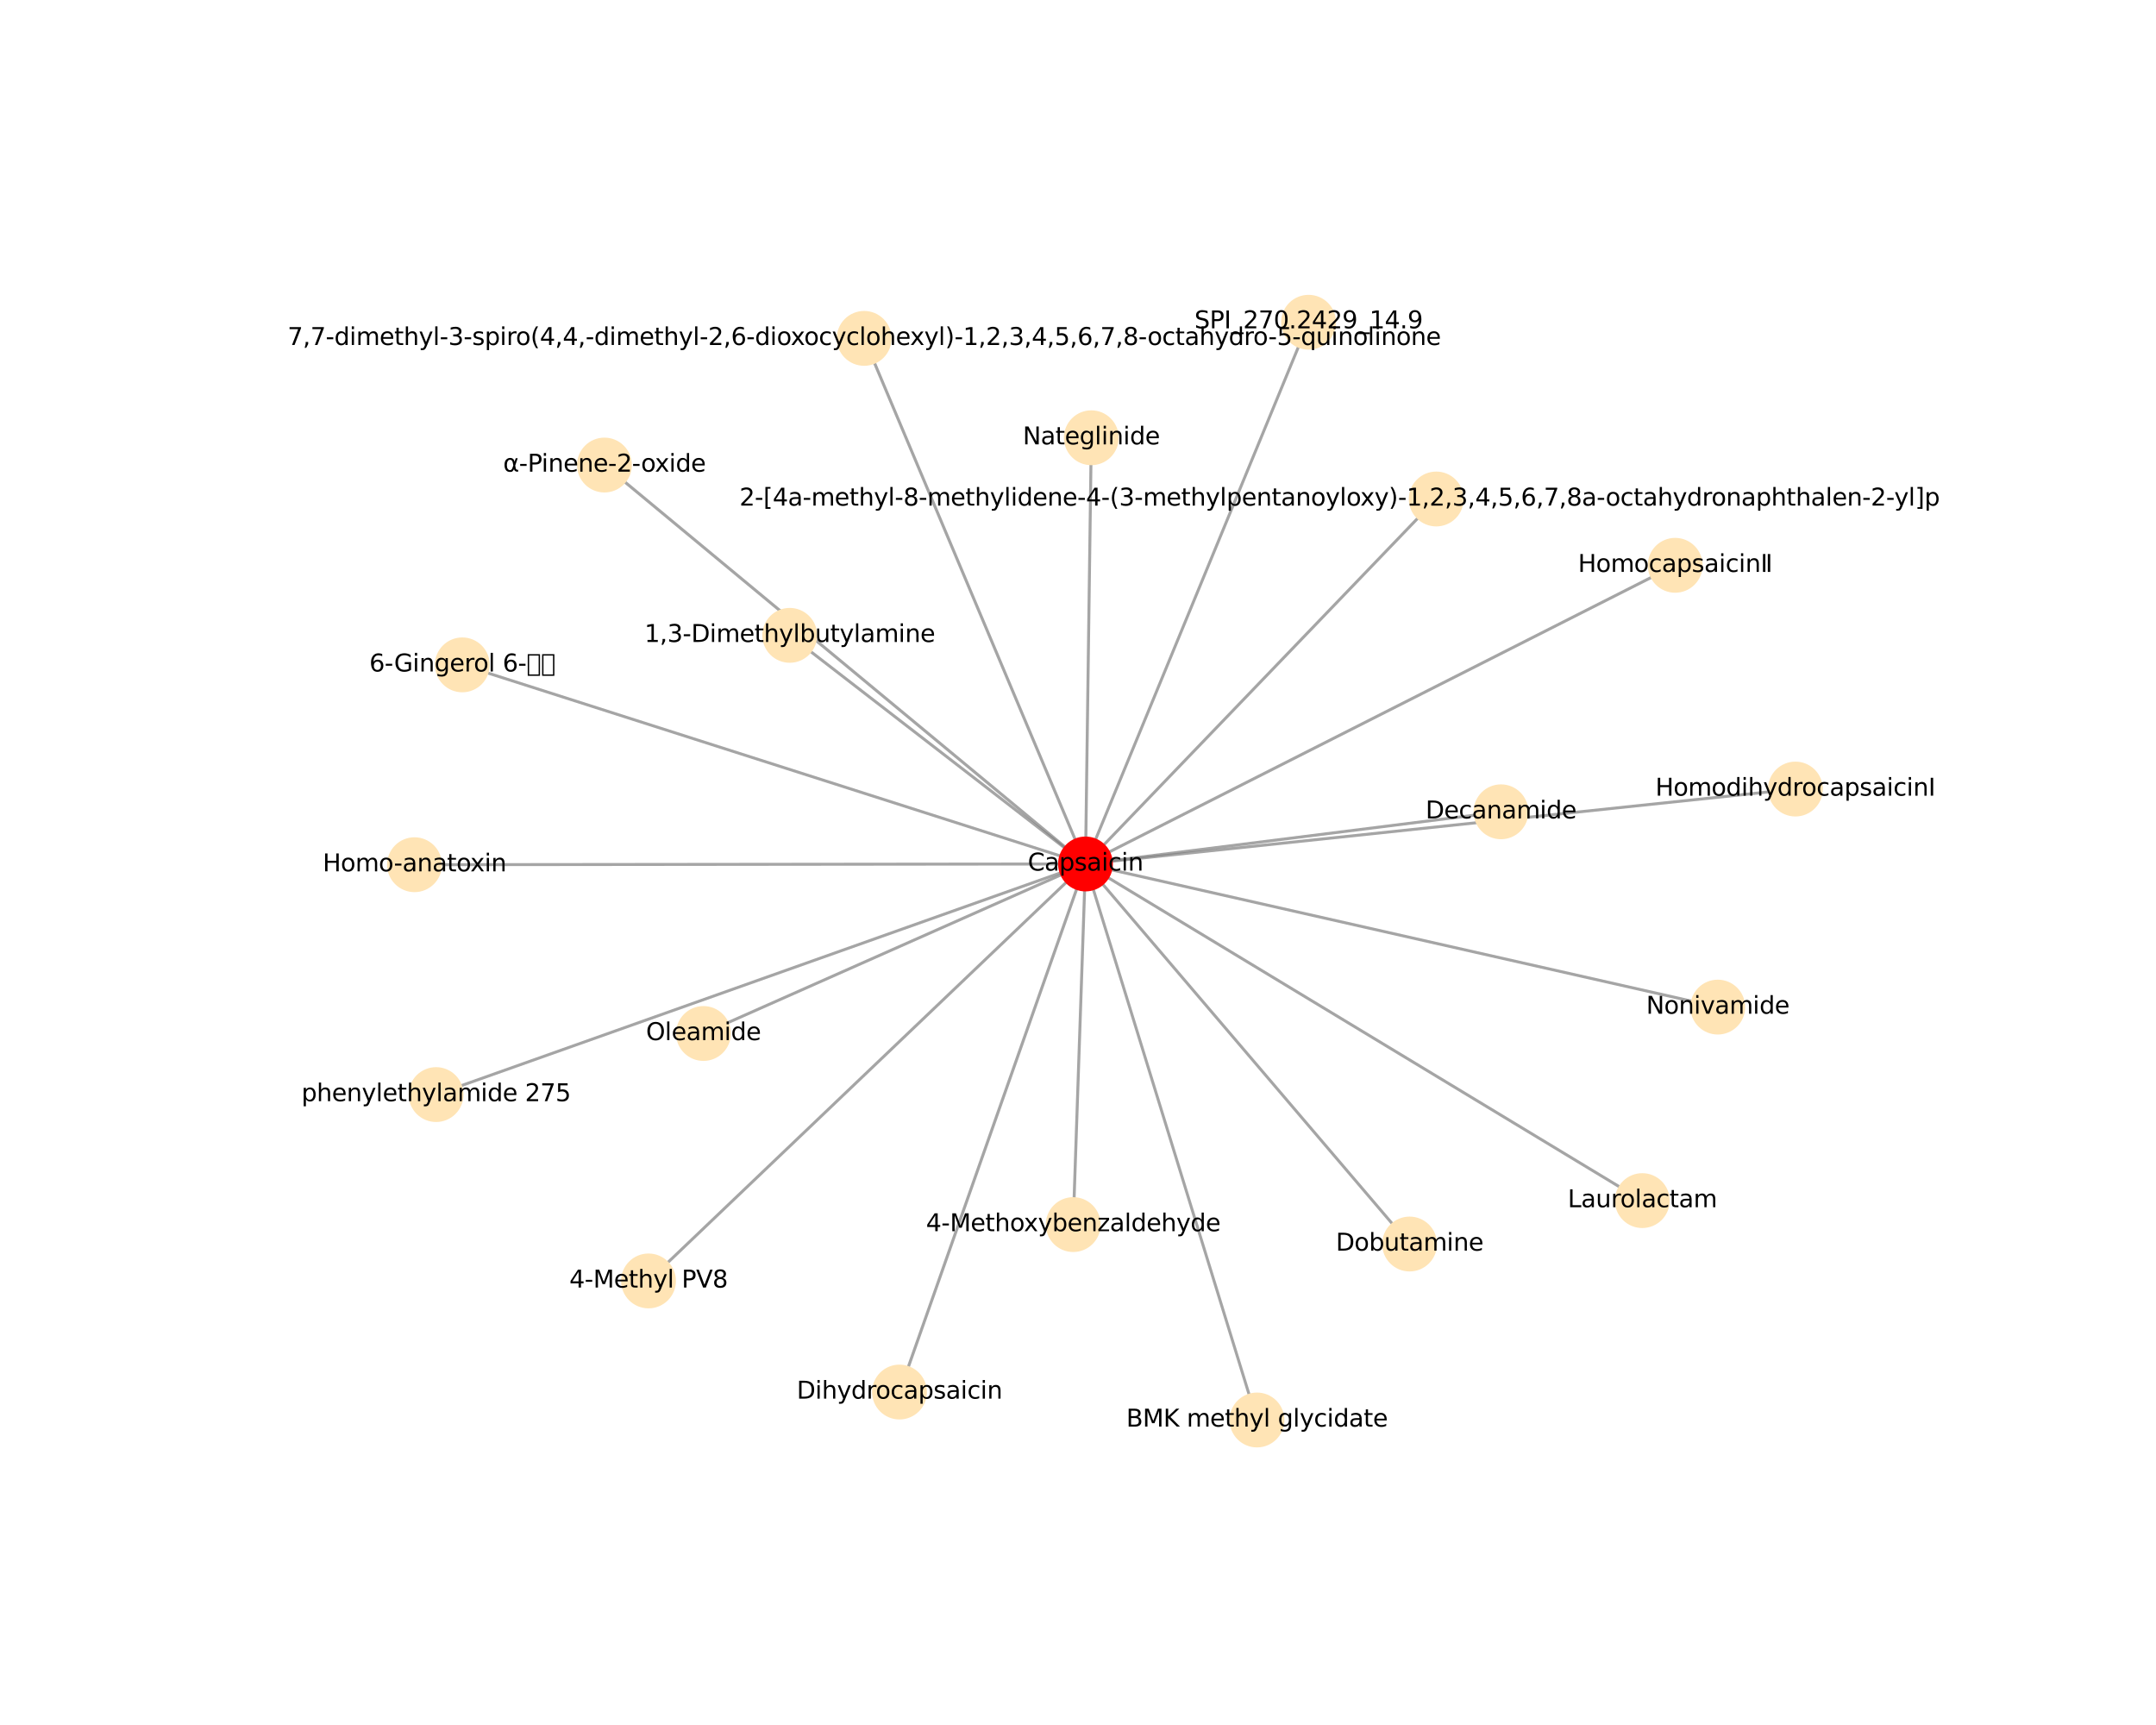 <?xml version="1.0" encoding="utf-8" standalone="no"?>
<!DOCTYPE svg PUBLIC "-//W3C//DTD SVG 1.1//EN"
  "http://www.w3.org/Graphics/SVG/1.1/DTD/svg11.dtd">
<svg xmlns:xlink="http://www.w3.org/1999/xlink" width="720pt" height="576pt" viewBox="0 0 720 576" xmlns="http://www.w3.org/2000/svg" version="1.1">
 <defs>
  <style type="text/css">*{stroke-linejoin: round; stroke-linecap: butt}</style>
 </defs>
 <g id="figure_1">
  <g id="patch_1">
   <path d="M 0 576 
L 720 576 
L 720 0 
L 0 0 
z
" style="fill: #ffffff"/>
  </g>
  <g id="axes_1">
   <g id="LineCollection_1">
    <path d="M 362.5 288.493 
L 201.849 155.285 
" clip-path="url(#pd52f0111bb)" style="fill: none; stroke: #808080; stroke-opacity: 0.7; stroke-width: 0.997"/>
    <path d="M 362.5 288.493 
L 300.387 464.821 
" clip-path="url(#pd52f0111bb)" style="fill: none; stroke: #808080; stroke-opacity: 0.7; stroke-width: 0.996"/>
    <path d="M 362.5 288.493 
L 288.585 112.989 
" clip-path="url(#pd52f0111bb)" style="fill: none; stroke: #808080; stroke-opacity: 0.7; stroke-width: 0.993"/>
    <path d="M 362.5 288.493 
L 559.429 188.762 
" clip-path="url(#pd52f0111bb)" style="fill: none; stroke: #808080; stroke-opacity: 0.7; stroke-width: 0.992"/>
    <path d="M 362.5 288.493 
L 138.421 288.739 
" clip-path="url(#pd52f0111bb)" style="fill: none; stroke: #808080; stroke-opacity: 0.7; stroke-width: 0.989"/>
    <path d="M 362.5 288.493 
L 479.636 166.622 
" clip-path="url(#pd52f0111bb)" style="fill: none; stroke: #808080; stroke-opacity: 0.7; stroke-width: 0.987"/>
    <path d="M 362.5 288.493 
L 263.729 212.152 
" clip-path="url(#pd52f0111bb)" style="fill: none; stroke: #808080; stroke-opacity: 0.7; stroke-width: 0.987"/>
    <path d="M 362.5 288.493 
L 358.403 408.907 
" clip-path="url(#pd52f0111bb)" style="fill: none; stroke: #808080; stroke-opacity: 0.7; stroke-width: 0.987"/>
    <path d="M 362.5 288.493 
L 364.443 146.176 
" clip-path="url(#pd52f0111bb)" style="fill: none; stroke: #808080; stroke-opacity: 0.7; stroke-width: 0.986"/>
    <path d="M 362.5 288.493 
L 548.44 400.899 
" clip-path="url(#pd52f0111bb)" style="fill: none; stroke: #808080; stroke-opacity: 0.7; stroke-width: 0.984"/>
    <path d="M 362.5 288.493 
L 501.256 271.072 
" clip-path="url(#pd52f0111bb)" style="fill: none; stroke: #808080; stroke-opacity: 0.7; stroke-width: 0.983"/>
    <path d="M 362.5 288.493 
L 216.572 427.72 
" clip-path="url(#pd52f0111bb)" style="fill: none; stroke: #808080; stroke-opacity: 0.7; stroke-width: 0.983"/>
    <path d="M 362.5 288.493 
L 437.002 107.607 
" clip-path="url(#pd52f0111bb)" style="fill: none; stroke: #808080; stroke-opacity: 0.7; stroke-width: 0.983"/>
    <path d="M 362.5 288.493 
L 234.916 345.099 
" clip-path="url(#pd52f0111bb)" style="fill: none; stroke: #808080; stroke-opacity: 0.7; stroke-width: 0.982"/>
    <path d="M 362.5 288.493 
L 599.579 263.475 
" clip-path="url(#pd52f0111bb)" style="fill: none; stroke: #808080; stroke-opacity: 0.7; stroke-width: 0.982"/>
    <path d="M 362.5 288.493 
L 470.736 415.396 
" clip-path="url(#pd52f0111bb)" style="fill: none; stroke: #808080; stroke-opacity: 0.7; stroke-width: 0.977"/>
    <path d="M 362.5 288.493 
L 573.655 336.286 
" clip-path="url(#pd52f0111bb)" style="fill: none; stroke: #808080; stroke-opacity: 0.7; stroke-width: 0.976"/>
    <path d="M 362.5 288.493 
L 154.381 222.008 
" clip-path="url(#pd52f0111bb)" style="fill: none; stroke: #808080; stroke-opacity: 0.7; stroke-width: 0.974"/>
    <path d="M 362.5 288.493 
L 419.765 474.153 
" clip-path="url(#pd52f0111bb)" style="fill: none; stroke: #808080; stroke-opacity: 0.7; stroke-width: 0.974"/>
    <path d="M 362.5 288.493 
L 145.631 365.494 
" clip-path="url(#pd52f0111bb)" style="fill: none; stroke: #808080; stroke-opacity: 0.7; stroke-width: 0.973"/>
   </g>
   <g id="PathCollection_1">
    <defs>
     <path id="C0_0_c90628a986" d="M 0 8.66 
C 2.297 8.66 4.5 7.748 6.124 6.124 
C 7.748 4.5 8.66 2.297 8.66 -0 
C 8.66 -2.297 7.748 -4.5 6.124 -6.124 
C 4.5 -7.748 2.297 -8.66 0 -8.66 
C -2.297 -8.66 -4.5 -7.748 -6.124 -6.124 
C -7.748 -4.5 -8.66 -2.297 -8.66 0 
C -8.66 2.297 -7.748 4.5 -6.124 6.124 
C -4.5 7.748 -2.297 8.66 0 8.66 
z
"/>
    </defs>
    <g clip-path="url(#pd52f0111bb)">
     <use xlink:href="#C0_0_c90628a986" x="362.5" y="288.493" style="fill: #ff0000; stroke: #ff0000"/>
    </g>
    <g clip-path="url(#pd52f0111bb)">
     <use xlink:href="#C0_0_c90628a986" x="201.849" y="155.285" style="fill: #ffe4b5; stroke: #ffe4b5"/>
    </g>
    <g clip-path="url(#pd52f0111bb)">
     <use xlink:href="#C0_0_c90628a986" x="300.387" y="464.821" style="fill: #ffe4b5; stroke: #ffe4b5"/>
    </g>
    <g clip-path="url(#pd52f0111bb)">
     <use xlink:href="#C0_0_c90628a986" x="288.585" y="112.989" style="fill: #ffe4b5; stroke: #ffe4b5"/>
    </g>
    <g clip-path="url(#pd52f0111bb)">
     <use xlink:href="#C0_0_c90628a986" x="559.429" y="188.762" style="fill: #ffe4b5; stroke: #ffe4b5"/>
    </g>
    <g clip-path="url(#pd52f0111bb)">
     <use xlink:href="#C0_0_c90628a986" x="138.421" y="288.739" style="fill: #ffe4b5; stroke: #ffe4b5"/>
    </g>
    <g clip-path="url(#pd52f0111bb)">
     <use xlink:href="#C0_0_c90628a986" x="479.636" y="166.622" style="fill: #ffe4b5; stroke: #ffe4b5"/>
    </g>
    <g clip-path="url(#pd52f0111bb)">
     <use xlink:href="#C0_0_c90628a986" x="263.729" y="212.152" style="fill: #ffe4b5; stroke: #ffe4b5"/>
    </g>
    <g clip-path="url(#pd52f0111bb)">
     <use xlink:href="#C0_0_c90628a986" x="358.403" y="408.907" style="fill: #ffe4b5; stroke: #ffe4b5"/>
    </g>
    <g clip-path="url(#pd52f0111bb)">
     <use xlink:href="#C0_0_c90628a986" x="364.443" y="146.176" style="fill: #ffe4b5; stroke: #ffe4b5"/>
    </g>
    <g clip-path="url(#pd52f0111bb)">
     <use xlink:href="#C0_0_c90628a986" x="548.44" y="400.899" style="fill: #ffe4b5; stroke: #ffe4b5"/>
    </g>
    <g clip-path="url(#pd52f0111bb)">
     <use xlink:href="#C0_0_c90628a986" x="501.256" y="271.072" style="fill: #ffe4b5; stroke: #ffe4b5"/>
    </g>
    <g clip-path="url(#pd52f0111bb)">
     <use xlink:href="#C0_0_c90628a986" x="216.572" y="427.72" style="fill: #ffe4b5; stroke: #ffe4b5"/>
    </g>
    <g clip-path="url(#pd52f0111bb)">
     <use xlink:href="#C0_0_c90628a986" x="437.002" y="107.607" style="fill: #ffe4b5; stroke: #ffe4b5"/>
    </g>
    <g clip-path="url(#pd52f0111bb)">
     <use xlink:href="#C0_0_c90628a986" x="234.916" y="345.099" style="fill: #ffe4b5; stroke: #ffe4b5"/>
    </g>
    <g clip-path="url(#pd52f0111bb)">
     <use xlink:href="#C0_0_c90628a986" x="599.579" y="263.475" style="fill: #ffe4b5; stroke: #ffe4b5"/>
    </g>
    <g clip-path="url(#pd52f0111bb)">
     <use xlink:href="#C0_0_c90628a986" x="470.736" y="415.396" style="fill: #ffe4b5; stroke: #ffe4b5"/>
    </g>
    <g clip-path="url(#pd52f0111bb)">
     <use xlink:href="#C0_0_c90628a986" x="573.655" y="336.286" style="fill: #ffe4b5; stroke: #ffe4b5"/>
    </g>
    <g clip-path="url(#pd52f0111bb)">
     <use xlink:href="#C0_0_c90628a986" x="154.381" y="222.008" style="fill: #ffe4b5; stroke: #ffe4b5"/>
    </g>
    <g clip-path="url(#pd52f0111bb)">
     <use xlink:href="#C0_0_c90628a986" x="419.765" y="474.153" style="fill: #ffe4b5; stroke: #ffe4b5"/>
    </g>
    <g clip-path="url(#pd52f0111bb)">
     <use xlink:href="#C0_0_c90628a986" x="145.631" y="365.494" style="fill: #ffe4b5; stroke: #ffe4b5"/>
    </g>
   </g>
   <g id="text_1">
    <g clip-path="url(#pd52f0111bb)">
     <!-- Capsaicin -->
     <g transform="translate(343.224 290.7) scale(0.08 -0.08)">
      <defs>
       <path id="DejaVuSans-43" d="M 4122 4306 
L 4122 3641 
Q 3803 3938 3442 4084 
Q 3081 4231 2675 4231 
Q 1875 4231 1450 3742 
Q 1025 3253 1025 2328 
Q 1025 1406 1450 917 
Q 1875 428 2675 428 
Q 3081 428 3442 575 
Q 3803 722 4122 1019 
L 4122 359 
Q 3791 134 3420 21 
Q 3050 -91 2638 -91 
Q 1578 -91 968 557 
Q 359 1206 359 2328 
Q 359 3453 968 4101 
Q 1578 4750 2638 4750 
Q 3056 4750 3426 4639 
Q 3797 4528 4122 4306 
z
" transform="scale(0.016)"/>
       <path id="DejaVuSans-61" d="M 2194 1759 
Q 1497 1759 1228 1600 
Q 959 1441 959 1056 
Q 959 750 1161 570 
Q 1363 391 1709 391 
Q 2188 391 2477 730 
Q 2766 1069 2766 1631 
L 2766 1759 
L 2194 1759 
z
M 3341 1997 
L 3341 0 
L 2766 0 
L 2766 531 
Q 2569 213 2275 61 
Q 1981 -91 1556 -91 
Q 1019 -91 701 211 
Q 384 513 384 1019 
Q 384 1609 779 1909 
Q 1175 2209 1959 2209 
L 2766 2209 
L 2766 2266 
Q 2766 2663 2505 2880 
Q 2244 3097 1772 3097 
Q 1472 3097 1187 3025 
Q 903 2953 641 2809 
L 641 3341 
Q 956 3463 1253 3523 
Q 1550 3584 1831 3584 
Q 2591 3584 2966 3190 
Q 3341 2797 3341 1997 
z
" transform="scale(0.016)"/>
       <path id="DejaVuSans-70" d="M 1159 525 
L 1159 -1331 
L 581 -1331 
L 581 3500 
L 1159 3500 
L 1159 2969 
Q 1341 3281 1617 3432 
Q 1894 3584 2278 3584 
Q 2916 3584 3314 3078 
Q 3713 2572 3713 1747 
Q 3713 922 3314 415 
Q 2916 -91 2278 -91 
Q 1894 -91 1617 61 
Q 1341 213 1159 525 
z
M 3116 1747 
Q 3116 2381 2855 2742 
Q 2594 3103 2138 3103 
Q 1681 3103 1420 2742 
Q 1159 2381 1159 1747 
Q 1159 1113 1420 752 
Q 1681 391 2138 391 
Q 2594 391 2855 752 
Q 3116 1113 3116 1747 
z
" transform="scale(0.016)"/>
       <path id="DejaVuSans-73" d="M 2834 3397 
L 2834 2853 
Q 2591 2978 2328 3040 
Q 2066 3103 1784 3103 
Q 1356 3103 1142 2972 
Q 928 2841 928 2578 
Q 928 2378 1081 2264 
Q 1234 2150 1697 2047 
L 1894 2003 
Q 2506 1872 2764 1633 
Q 3022 1394 3022 966 
Q 3022 478 2636 193 
Q 2250 -91 1575 -91 
Q 1294 -91 989 -36 
Q 684 19 347 128 
L 347 722 
Q 666 556 975 473 
Q 1284 391 1588 391 
Q 1994 391 2212 530 
Q 2431 669 2431 922 
Q 2431 1156 2273 1281 
Q 2116 1406 1581 1522 
L 1381 1569 
Q 847 1681 609 1914 
Q 372 2147 372 2553 
Q 372 3047 722 3315 
Q 1072 3584 1716 3584 
Q 2034 3584 2315 3537 
Q 2597 3491 2834 3397 
z
" transform="scale(0.016)"/>
       <path id="DejaVuSans-69" d="M 603 3500 
L 1178 3500 
L 1178 0 
L 603 0 
L 603 3500 
z
M 603 4863 
L 1178 4863 
L 1178 4134 
L 603 4134 
L 603 4863 
z
" transform="scale(0.016)"/>
       <path id="DejaVuSans-63" d="M 3122 3366 
L 3122 2828 
Q 2878 2963 2633 3030 
Q 2388 3097 2138 3097 
Q 1578 3097 1268 2742 
Q 959 2388 959 1747 
Q 959 1106 1268 751 
Q 1578 397 2138 397 
Q 2388 397 2633 464 
Q 2878 531 3122 666 
L 3122 134 
Q 2881 22 2623 -34 
Q 2366 -91 2075 -91 
Q 1284 -91 818 406 
Q 353 903 353 1747 
Q 353 2603 823 3093 
Q 1294 3584 2113 3584 
Q 2378 3584 2631 3529 
Q 2884 3475 3122 3366 
z
" transform="scale(0.016)"/>
       <path id="DejaVuSans-6e" d="M 3513 2113 
L 3513 0 
L 2938 0 
L 2938 2094 
Q 2938 2591 2744 2837 
Q 2550 3084 2163 3084 
Q 1697 3084 1428 2787 
Q 1159 2491 1159 1978 
L 1159 0 
L 581 0 
L 581 3500 
L 1159 3500 
L 1159 2956 
Q 1366 3272 1645 3428 
Q 1925 3584 2291 3584 
Q 2894 3584 3203 3211 
Q 3513 2838 3513 2113 
z
" transform="scale(0.016)"/>
      </defs>
      <use xlink:href="#DejaVuSans-43"/>
      <use xlink:href="#DejaVuSans-61" x="69.824"/>
      <use xlink:href="#DejaVuSans-70" x="131.104"/>
      <use xlink:href="#DejaVuSans-73" x="194.58"/>
      <use xlink:href="#DejaVuSans-61" x="246.68"/>
      <use xlink:href="#DejaVuSans-69" x="307.959"/>
      <use xlink:href="#DejaVuSans-63" x="335.742"/>
      <use xlink:href="#DejaVuSans-69" x="390.723"/>
      <use xlink:href="#DejaVuSans-6e" x="418.506"/>
     </g>
    </g>
   </g>
   <g id="text_2">
    <g clip-path="url(#pd52f0111bb)">
     <!-- α-Pinene-2-oxide -->
     <g transform="translate(168.035 157.492) scale(0.08 -0.08)">
      <defs>
       <path id="DejaVuSans-3b1" d="M 2644 1628 
L 2506 2350 
Q 2366 3091 1809 3091 
Q 1391 3091 1200 2747 
Q 959 2316 959 1747 
Q 959 1059 1194 731 
Q 1431 397 1809 397 
Q 2228 397 2453 1063 
L 2644 1628 
z
M 2966 2584 
L 3275 3500 
L 3788 3500 
L 3147 1603 
L 3272 919 
Q 3300 766 3409 638 
Q 3538 488 3638 488 
L 3913 488 
L 3913 0 
L 3569 0 
Q 3275 0 3013 263 
Q 2884 394 2831 669 
Q 2688 322 2394 50 
Q 2256 -78 1809 -78 
Q 1075 -78 719 397 
Q 353 888 353 1747 
Q 353 2666 750 3097 
Q 1191 3578 1809 3578 
Q 2781 3578 2966 2584 
z
" transform="scale(0.016)"/>
       <path id="DejaVuSans-2d" d="M 313 2009 
L 1997 2009 
L 1997 1497 
L 313 1497 
L 313 2009 
z
" transform="scale(0.016)"/>
       <path id="DejaVuSans-50" d="M 1259 4147 
L 1259 2394 
L 2053 2394 
Q 2494 2394 2734 2622 
Q 2975 2850 2975 3272 
Q 2975 3691 2734 3919 
Q 2494 4147 2053 4147 
L 1259 4147 
z
M 628 4666 
L 2053 4666 
Q 2838 4666 3239 4311 
Q 3641 3956 3641 3272 
Q 3641 2581 3239 2228 
Q 2838 1875 2053 1875 
L 1259 1875 
L 1259 0 
L 628 0 
L 628 4666 
z
" transform="scale(0.016)"/>
       <path id="DejaVuSans-65" d="M 3597 1894 
L 3597 1613 
L 953 1613 
Q 991 1019 1311 708 
Q 1631 397 2203 397 
Q 2534 397 2845 478 
Q 3156 559 3463 722 
L 3463 178 
Q 3153 47 2828 -22 
Q 2503 -91 2169 -91 
Q 1331 -91 842 396 
Q 353 884 353 1716 
Q 353 2575 817 3079 
Q 1281 3584 2069 3584 
Q 2775 3584 3186 3129 
Q 3597 2675 3597 1894 
z
M 3022 2063 
Q 3016 2534 2758 2815 
Q 2500 3097 2075 3097 
Q 1594 3097 1305 2825 
Q 1016 2553 972 2059 
L 3022 2063 
z
" transform="scale(0.016)"/>
       <path id="DejaVuSans-32" d="M 1228 531 
L 3431 531 
L 3431 0 
L 469 0 
L 469 531 
Q 828 903 1448 1529 
Q 2069 2156 2228 2338 
Q 2531 2678 2651 2914 
Q 2772 3150 2772 3378 
Q 2772 3750 2511 3984 
Q 2250 4219 1831 4219 
Q 1534 4219 1204 4116 
Q 875 4013 500 3803 
L 500 4441 
Q 881 4594 1212 4672 
Q 1544 4750 1819 4750 
Q 2544 4750 2975 4387 
Q 3406 4025 3406 3419 
Q 3406 3131 3298 2873 
Q 3191 2616 2906 2266 
Q 2828 2175 2409 1742 
Q 1991 1309 1228 531 
z
" transform="scale(0.016)"/>
       <path id="DejaVuSans-6f" d="M 1959 3097 
Q 1497 3097 1228 2736 
Q 959 2375 959 1747 
Q 959 1119 1226 758 
Q 1494 397 1959 397 
Q 2419 397 2687 759 
Q 2956 1122 2956 1747 
Q 2956 2369 2687 2733 
Q 2419 3097 1959 3097 
z
M 1959 3584 
Q 2709 3584 3137 3096 
Q 3566 2609 3566 1747 
Q 3566 888 3137 398 
Q 2709 -91 1959 -91 
Q 1206 -91 779 398 
Q 353 888 353 1747 
Q 353 2609 779 3096 
Q 1206 3584 1959 3584 
z
" transform="scale(0.016)"/>
       <path id="DejaVuSans-78" d="M 3513 3500 
L 2247 1797 
L 3578 0 
L 2900 0 
L 1881 1375 
L 863 0 
L 184 0 
L 1544 1831 
L 300 3500 
L 978 3500 
L 1906 2253 
L 2834 3500 
L 3513 3500 
z
" transform="scale(0.016)"/>
       <path id="DejaVuSans-64" d="M 2906 2969 
L 2906 4863 
L 3481 4863 
L 3481 0 
L 2906 0 
L 2906 525 
Q 2725 213 2448 61 
Q 2172 -91 1784 -91 
Q 1150 -91 751 415 
Q 353 922 353 1747 
Q 353 2572 751 3078 
Q 1150 3584 1784 3584 
Q 2172 3584 2448 3432 
Q 2725 3281 2906 2969 
z
M 947 1747 
Q 947 1113 1208 752 
Q 1469 391 1925 391 
Q 2381 391 2643 752 
Q 2906 1113 2906 1747 
Q 2906 2381 2643 2742 
Q 2381 3103 1925 3103 
Q 1469 3103 1208 2742 
Q 947 2381 947 1747 
z
" transform="scale(0.016)"/>
      </defs>
      <use xlink:href="#DejaVuSans-3b1"/>
      <use xlink:href="#DejaVuSans-2d" x="65.918"/>
      <use xlink:href="#DejaVuSans-50" x="102.002"/>
      <use xlink:href="#DejaVuSans-69" x="160.055"/>
      <use xlink:href="#DejaVuSans-6e" x="187.838"/>
      <use xlink:href="#DejaVuSans-65" x="251.217"/>
      <use xlink:href="#DejaVuSans-6e" x="312.74"/>
      <use xlink:href="#DejaVuSans-65" x="376.119"/>
      <use xlink:href="#DejaVuSans-2d" x="437.643"/>
      <use xlink:href="#DejaVuSans-32" x="473.727"/>
      <use xlink:href="#DejaVuSans-2d" x="537.35"/>
      <use xlink:href="#DejaVuSans-6f" x="575.309"/>
      <use xlink:href="#DejaVuSans-78" x="633.365"/>
      <use xlink:href="#DejaVuSans-69" x="692.545"/>
      <use xlink:href="#DejaVuSans-64" x="720.328"/>
      <use xlink:href="#DejaVuSans-65" x="783.805"/>
     </g>
    </g>
   </g>
   <g id="text_3">
    <g clip-path="url(#pd52f0111bb)">
     <!-- Dihydrocapsaicin -->
     <g transform="translate(266.071 467.028) scale(0.08 -0.08)">
      <defs>
       <path id="DejaVuSans-44" d="M 1259 4147 
L 1259 519 
L 2022 519 
Q 2988 519 3436 956 
Q 3884 1394 3884 2338 
Q 3884 3275 3436 3711 
Q 2988 4147 2022 4147 
L 1259 4147 
z
M 628 4666 
L 1925 4666 
Q 3281 4666 3915 4102 
Q 4550 3538 4550 2338 
Q 4550 1131 3912 565 
Q 3275 0 1925 0 
L 628 0 
L 628 4666 
z
" transform="scale(0.016)"/>
       <path id="DejaVuSans-68" d="M 3513 2113 
L 3513 0 
L 2938 0 
L 2938 2094 
Q 2938 2591 2744 2837 
Q 2550 3084 2163 3084 
Q 1697 3084 1428 2787 
Q 1159 2491 1159 1978 
L 1159 0 
L 581 0 
L 581 4863 
L 1159 4863 
L 1159 2956 
Q 1366 3272 1645 3428 
Q 1925 3584 2291 3584 
Q 2894 3584 3203 3211 
Q 3513 2838 3513 2113 
z
" transform="scale(0.016)"/>
       <path id="DejaVuSans-79" d="M 2059 -325 
Q 1816 -950 1584 -1140 
Q 1353 -1331 966 -1331 
L 506 -1331 
L 506 -850 
L 844 -850 
Q 1081 -850 1212 -737 
Q 1344 -625 1503 -206 
L 1606 56 
L 191 3500 
L 800 3500 
L 1894 763 
L 2988 3500 
L 3597 3500 
L 2059 -325 
z
" transform="scale(0.016)"/>
       <path id="DejaVuSans-72" d="M 2631 2963 
Q 2534 3019 2420 3045 
Q 2306 3072 2169 3072 
Q 1681 3072 1420 2755 
Q 1159 2438 1159 1844 
L 1159 0 
L 581 0 
L 581 3500 
L 1159 3500 
L 1159 2956 
Q 1341 3275 1631 3429 
Q 1922 3584 2338 3584 
Q 2397 3584 2469 3576 
Q 2541 3569 2628 3553 
L 2631 2963 
z
" transform="scale(0.016)"/>
      </defs>
      <use xlink:href="#DejaVuSans-44"/>
      <use xlink:href="#DejaVuSans-69" x="77.002"/>
      <use xlink:href="#DejaVuSans-68" x="104.785"/>
      <use xlink:href="#DejaVuSans-79" x="168.164"/>
      <use xlink:href="#DejaVuSans-64" x="227.344"/>
      <use xlink:href="#DejaVuSans-72" x="290.82"/>
      <use xlink:href="#DejaVuSans-6f" x="329.684"/>
      <use xlink:href="#DejaVuSans-63" x="390.865"/>
      <use xlink:href="#DejaVuSans-61" x="445.846"/>
      <use xlink:href="#DejaVuSans-70" x="507.125"/>
      <use xlink:href="#DejaVuSans-73" x="570.602"/>
      <use xlink:href="#DejaVuSans-61" x="622.701"/>
      <use xlink:href="#DejaVuSans-69" x="683.98"/>
      <use xlink:href="#DejaVuSans-63" x="711.764"/>
      <use xlink:href="#DejaVuSans-69" x="766.744"/>
      <use xlink:href="#DejaVuSans-6e" x="794.527"/>
     </g>
    </g>
   </g>
   <g id="text_4">
    <g clip-path="url(#pd52f0111bb)">
     <!-- 7,7-dimethyl-3-spiro(4,4,-dimethyl-2,6-dioxocyclohexyl)-1,2,3,4,5,6,7,8-octahydro-5-quinolinone -->
     <g transform="translate(96.022 115.196) scale(0.08 -0.08)">
      <defs>
       <path id="DejaVuSans-37" d="M 525 4666 
L 3525 4666 
L 3525 4397 
L 1831 0 
L 1172 0 
L 2766 4134 
L 525 4134 
L 525 4666 
z
" transform="scale(0.016)"/>
       <path id="DejaVuSans-2c" d="M 750 794 
L 1409 794 
L 1409 256 
L 897 -744 
L 494 -744 
L 750 256 
L 750 794 
z
" transform="scale(0.016)"/>
       <path id="DejaVuSans-6d" d="M 3328 2828 
Q 3544 3216 3844 3400 
Q 4144 3584 4550 3584 
Q 5097 3584 5394 3201 
Q 5691 2819 5691 2113 
L 5691 0 
L 5113 0 
L 5113 2094 
Q 5113 2597 4934 2840 
Q 4756 3084 4391 3084 
Q 3944 3084 3684 2787 
Q 3425 2491 3425 1978 
L 3425 0 
L 2847 0 
L 2847 2094 
Q 2847 2600 2669 2842 
Q 2491 3084 2119 3084 
Q 1678 3084 1418 2786 
Q 1159 2488 1159 1978 
L 1159 0 
L 581 0 
L 581 3500 
L 1159 3500 
L 1159 2956 
Q 1356 3278 1631 3431 
Q 1906 3584 2284 3584 
Q 2666 3584 2933 3390 
Q 3200 3197 3328 2828 
z
" transform="scale(0.016)"/>
       <path id="DejaVuSans-74" d="M 1172 4494 
L 1172 3500 
L 2356 3500 
L 2356 3053 
L 1172 3053 
L 1172 1153 
Q 1172 725 1289 603 
Q 1406 481 1766 481 
L 2356 481 
L 2356 0 
L 1766 0 
Q 1100 0 847 248 
Q 594 497 594 1153 
L 594 3053 
L 172 3053 
L 172 3500 
L 594 3500 
L 594 4494 
L 1172 4494 
z
" transform="scale(0.016)"/>
       <path id="DejaVuSans-6c" d="M 603 4863 
L 1178 4863 
L 1178 0 
L 603 0 
L 603 4863 
z
" transform="scale(0.016)"/>
       <path id="DejaVuSans-33" d="M 2597 2516 
Q 3050 2419 3304 2112 
Q 3559 1806 3559 1356 
Q 3559 666 3084 287 
Q 2609 -91 1734 -91 
Q 1441 -91 1130 -33 
Q 819 25 488 141 
L 488 750 
Q 750 597 1062 519 
Q 1375 441 1716 441 
Q 2309 441 2620 675 
Q 2931 909 2931 1356 
Q 2931 1769 2642 2001 
Q 2353 2234 1838 2234 
L 1294 2234 
L 1294 2753 
L 1863 2753 
Q 2328 2753 2575 2939 
Q 2822 3125 2822 3475 
Q 2822 3834 2567 4026 
Q 2313 4219 1838 4219 
Q 1578 4219 1281 4162 
Q 984 4106 628 3988 
L 628 4550 
Q 988 4650 1302 4700 
Q 1616 4750 1894 4750 
Q 2613 4750 3031 4423 
Q 3450 4097 3450 3541 
Q 3450 3153 3228 2886 
Q 3006 2619 2597 2516 
z
" transform="scale(0.016)"/>
       <path id="DejaVuSans-28" d="M 1984 4856 
Q 1566 4138 1362 3434 
Q 1159 2731 1159 2009 
Q 1159 1288 1364 580 
Q 1569 -128 1984 -844 
L 1484 -844 
Q 1016 -109 783 600 
Q 550 1309 550 2009 
Q 550 2706 781 3412 
Q 1013 4119 1484 4856 
L 1984 4856 
z
" transform="scale(0.016)"/>
       <path id="DejaVuSans-34" d="M 2419 4116 
L 825 1625 
L 2419 1625 
L 2419 4116 
z
M 2253 4666 
L 3047 4666 
L 3047 1625 
L 3713 1625 
L 3713 1100 
L 3047 1100 
L 3047 0 
L 2419 0 
L 2419 1100 
L 313 1100 
L 313 1709 
L 2253 4666 
z
" transform="scale(0.016)"/>
       <path id="DejaVuSans-36" d="M 2113 2584 
Q 1688 2584 1439 2293 
Q 1191 2003 1191 1497 
Q 1191 994 1439 701 
Q 1688 409 2113 409 
Q 2538 409 2786 701 
Q 3034 994 3034 1497 
Q 3034 2003 2786 2293 
Q 2538 2584 2113 2584 
z
M 3366 4563 
L 3366 3988 
Q 3128 4100 2886 4159 
Q 2644 4219 2406 4219 
Q 1781 4219 1451 3797 
Q 1122 3375 1075 2522 
Q 1259 2794 1537 2939 
Q 1816 3084 2150 3084 
Q 2853 3084 3261 2657 
Q 3669 2231 3669 1497 
Q 3669 778 3244 343 
Q 2819 -91 2113 -91 
Q 1303 -91 875 529 
Q 447 1150 447 2328 
Q 447 3434 972 4092 
Q 1497 4750 2381 4750 
Q 2619 4750 2861 4703 
Q 3103 4656 3366 4563 
z
" transform="scale(0.016)"/>
       <path id="DejaVuSans-29" d="M 513 4856 
L 1013 4856 
Q 1481 4119 1714 3412 
Q 1947 2706 1947 2009 
Q 1947 1309 1714 600 
Q 1481 -109 1013 -844 
L 513 -844 
Q 928 -128 1133 580 
Q 1338 1288 1338 2009 
Q 1338 2731 1133 3434 
Q 928 4138 513 4856 
z
" transform="scale(0.016)"/>
       <path id="DejaVuSans-31" d="M 794 531 
L 1825 531 
L 1825 4091 
L 703 3866 
L 703 4441 
L 1819 4666 
L 2450 4666 
L 2450 531 
L 3481 531 
L 3481 0 
L 794 0 
L 794 531 
z
" transform="scale(0.016)"/>
       <path id="DejaVuSans-35" d="M 691 4666 
L 3169 4666 
L 3169 4134 
L 1269 4134 
L 1269 2991 
Q 1406 3038 1543 3061 
Q 1681 3084 1819 3084 
Q 2600 3084 3056 2656 
Q 3513 2228 3513 1497 
Q 3513 744 3044 326 
Q 2575 -91 1722 -91 
Q 1428 -91 1123 -41 
Q 819 9 494 109 
L 494 744 
Q 775 591 1075 516 
Q 1375 441 1709 441 
Q 2250 441 2565 725 
Q 2881 1009 2881 1497 
Q 2881 1984 2565 2268 
Q 2250 2553 1709 2553 
Q 1456 2553 1204 2497 
Q 953 2441 691 2322 
L 691 4666 
z
" transform="scale(0.016)"/>
       <path id="DejaVuSans-38" d="M 2034 2216 
Q 1584 2216 1326 1975 
Q 1069 1734 1069 1313 
Q 1069 891 1326 650 
Q 1584 409 2034 409 
Q 2484 409 2743 651 
Q 3003 894 3003 1313 
Q 3003 1734 2745 1975 
Q 2488 2216 2034 2216 
z
M 1403 2484 
Q 997 2584 770 2862 
Q 544 3141 544 3541 
Q 544 4100 942 4425 
Q 1341 4750 2034 4750 
Q 2731 4750 3128 4425 
Q 3525 4100 3525 3541 
Q 3525 3141 3298 2862 
Q 3072 2584 2669 2484 
Q 3125 2378 3379 2068 
Q 3634 1759 3634 1313 
Q 3634 634 3220 271 
Q 2806 -91 2034 -91 
Q 1263 -91 848 271 
Q 434 634 434 1313 
Q 434 1759 690 2068 
Q 947 2378 1403 2484 
z
M 1172 3481 
Q 1172 3119 1398 2916 
Q 1625 2713 2034 2713 
Q 2441 2713 2670 2916 
Q 2900 3119 2900 3481 
Q 2900 3844 2670 4047 
Q 2441 4250 2034 4250 
Q 1625 4250 1398 4047 
Q 1172 3844 1172 3481 
z
" transform="scale(0.016)"/>
       <path id="DejaVuSans-71" d="M 947 1747 
Q 947 1113 1208 752 
Q 1469 391 1925 391 
Q 2381 391 2643 752 
Q 2906 1113 2906 1747 
Q 2906 2381 2643 2742 
Q 2381 3103 1925 3103 
Q 1469 3103 1208 2742 
Q 947 2381 947 1747 
z
M 2906 525 
Q 2725 213 2448 61 
Q 2172 -91 1784 -91 
Q 1150 -91 751 415 
Q 353 922 353 1747 
Q 353 2572 751 3078 
Q 1150 3584 1784 3584 
Q 2172 3584 2448 3432 
Q 2725 3281 2906 2969 
L 2906 3500 
L 3481 3500 
L 3481 -1331 
L 2906 -1331 
L 2906 525 
z
" transform="scale(0.016)"/>
       <path id="DejaVuSans-75" d="M 544 1381 
L 544 3500 
L 1119 3500 
L 1119 1403 
Q 1119 906 1312 657 
Q 1506 409 1894 409 
Q 2359 409 2629 706 
Q 2900 1003 2900 1516 
L 2900 3500 
L 3475 3500 
L 3475 0 
L 2900 0 
L 2900 538 
Q 2691 219 2414 64 
Q 2138 -91 1772 -91 
Q 1169 -91 856 284 
Q 544 659 544 1381 
z
M 1991 3584 
L 1991 3584 
z
" transform="scale(0.016)"/>
      </defs>
      <use xlink:href="#DejaVuSans-37"/>
      <use xlink:href="#DejaVuSans-2c" x="63.623"/>
      <use xlink:href="#DejaVuSans-37" x="95.41"/>
      <use xlink:href="#DejaVuSans-2d" x="159.033"/>
      <use xlink:href="#DejaVuSans-64" x="195.117"/>
      <use xlink:href="#DejaVuSans-69" x="258.594"/>
      <use xlink:href="#DejaVuSans-6d" x="286.377"/>
      <use xlink:href="#DejaVuSans-65" x="383.789"/>
      <use xlink:href="#DejaVuSans-74" x="445.312"/>
      <use xlink:href="#DejaVuSans-68" x="484.521"/>
      <use xlink:href="#DejaVuSans-79" x="547.9"/>
      <use xlink:href="#DejaVuSans-6c" x="607.08"/>
      <use xlink:href="#DejaVuSans-2d" x="634.863"/>
      <use xlink:href="#DejaVuSans-33" x="670.947"/>
      <use xlink:href="#DejaVuSans-2d" x="734.57"/>
      <use xlink:href="#DejaVuSans-73" x="770.654"/>
      <use xlink:href="#DejaVuSans-70" x="822.754"/>
      <use xlink:href="#DejaVuSans-69" x="886.23"/>
      <use xlink:href="#DejaVuSans-72" x="914.014"/>
      <use xlink:href="#DejaVuSans-6f" x="952.877"/>
      <use xlink:href="#DejaVuSans-28" x="1014.059"/>
      <use xlink:href="#DejaVuSans-34" x="1053.072"/>
      <use xlink:href="#DejaVuSans-2c" x="1116.695"/>
      <use xlink:href="#DejaVuSans-34" x="1148.482"/>
      <use xlink:href="#DejaVuSans-2c" x="1212.105"/>
      <use xlink:href="#DejaVuSans-2d" x="1243.893"/>
      <use xlink:href="#DejaVuSans-64" x="1279.977"/>
      <use xlink:href="#DejaVuSans-69" x="1343.453"/>
      <use xlink:href="#DejaVuSans-6d" x="1371.236"/>
      <use xlink:href="#DejaVuSans-65" x="1468.648"/>
      <use xlink:href="#DejaVuSans-74" x="1530.172"/>
      <use xlink:href="#DejaVuSans-68" x="1569.381"/>
      <use xlink:href="#DejaVuSans-79" x="1632.76"/>
      <use xlink:href="#DejaVuSans-6c" x="1691.939"/>
      <use xlink:href="#DejaVuSans-2d" x="1719.723"/>
      <use xlink:href="#DejaVuSans-32" x="1755.807"/>
      <use xlink:href="#DejaVuSans-2c" x="1819.43"/>
      <use xlink:href="#DejaVuSans-36" x="1851.217"/>
      <use xlink:href="#DejaVuSans-2d" x="1914.84"/>
      <use xlink:href="#DejaVuSans-64" x="1950.924"/>
      <use xlink:href="#DejaVuSans-69" x="2014.4"/>
      <use xlink:href="#DejaVuSans-6f" x="2042.184"/>
      <use xlink:href="#DejaVuSans-78" x="2100.24"/>
      <use xlink:href="#DejaVuSans-6f" x="2156.295"/>
      <use xlink:href="#DejaVuSans-63" x="2217.477"/>
      <use xlink:href="#DejaVuSans-79" x="2272.457"/>
      <use xlink:href="#DejaVuSans-63" x="2331.637"/>
      <use xlink:href="#DejaVuSans-6c" x="2386.617"/>
      <use xlink:href="#DejaVuSans-6f" x="2414.4"/>
      <use xlink:href="#DejaVuSans-68" x="2475.582"/>
      <use xlink:href="#DejaVuSans-65" x="2538.961"/>
      <use xlink:href="#DejaVuSans-78" x="2598.734"/>
      <use xlink:href="#DejaVuSans-79" x="2657.914"/>
      <use xlink:href="#DejaVuSans-6c" x="2717.094"/>
      <use xlink:href="#DejaVuSans-29" x="2744.877"/>
      <use xlink:href="#DejaVuSans-2d" x="2783.891"/>
      <use xlink:href="#DejaVuSans-31" x="2819.975"/>
      <use xlink:href="#DejaVuSans-2c" x="2883.598"/>
      <use xlink:href="#DejaVuSans-32" x="2915.385"/>
      <use xlink:href="#DejaVuSans-2c" x="2979.008"/>
      <use xlink:href="#DejaVuSans-33" x="3010.795"/>
      <use xlink:href="#DejaVuSans-2c" x="3074.418"/>
      <use xlink:href="#DejaVuSans-34" x="3106.205"/>
      <use xlink:href="#DejaVuSans-2c" x="3169.828"/>
      <use xlink:href="#DejaVuSans-35" x="3201.615"/>
      <use xlink:href="#DejaVuSans-2c" x="3265.238"/>
      <use xlink:href="#DejaVuSans-36" x="3297.025"/>
      <use xlink:href="#DejaVuSans-2c" x="3360.648"/>
      <use xlink:href="#DejaVuSans-37" x="3392.436"/>
      <use xlink:href="#DejaVuSans-2c" x="3456.059"/>
      <use xlink:href="#DejaVuSans-38" x="3487.846"/>
      <use xlink:href="#DejaVuSans-2d" x="3551.469"/>
      <use xlink:href="#DejaVuSans-6f" x="3589.428"/>
      <use xlink:href="#DejaVuSans-63" x="3650.609"/>
      <use xlink:href="#DejaVuSans-74" x="3705.59"/>
      <use xlink:href="#DejaVuSans-61" x="3744.799"/>
      <use xlink:href="#DejaVuSans-68" x="3806.078"/>
      <use xlink:href="#DejaVuSans-79" x="3869.457"/>
      <use xlink:href="#DejaVuSans-64" x="3928.637"/>
      <use xlink:href="#DejaVuSans-72" x="3992.113"/>
      <use xlink:href="#DejaVuSans-6f" x="4030.977"/>
      <use xlink:href="#DejaVuSans-2d" x="4094.033"/>
      <use xlink:href="#DejaVuSans-35" x="4130.117"/>
      <use xlink:href="#DejaVuSans-2d" x="4193.74"/>
      <use xlink:href="#DejaVuSans-71" x="4229.824"/>
      <use xlink:href="#DejaVuSans-75" x="4293.301"/>
      <use xlink:href="#DejaVuSans-69" x="4356.68"/>
      <use xlink:href="#DejaVuSans-6e" x="4384.463"/>
      <use xlink:href="#DejaVuSans-6f" x="4447.842"/>
      <use xlink:href="#DejaVuSans-6c" x="4509.023"/>
      <use xlink:href="#DejaVuSans-69" x="4536.807"/>
      <use xlink:href="#DejaVuSans-6e" x="4564.59"/>
      <use xlink:href="#DejaVuSans-6f" x="4627.969"/>
      <use xlink:href="#DejaVuSans-6e" x="4689.15"/>
      <use xlink:href="#DejaVuSans-65" x="4752.529"/>
     </g>
    </g>
   </g>
   <g id="text_5">
    <g clip-path="url(#pd52f0111bb)">
     <!-- HomocapsaicinⅡ -->
     <g transform="translate(526.979 190.97) scale(0.08 -0.08)">
      <defs>
       <path id="DejaVuSans-48" d="M 628 4666 
L 1259 4666 
L 1259 2753 
L 3553 2753 
L 3553 4666 
L 4184 4666 
L 4184 0 
L 3553 0 
L 3553 2222 
L 1259 2222 
L 1259 0 
L 628 0 
L 628 4666 
z
" transform="scale(0.016)"/>
       <path id="DejaVuSans-2161" d="M 628 4666 
L 1259 4666 
L 1259 0 
L 628 0 
L 628 4666 
z
M 1892 4666 
L 2523 4666 
L 2523 0 
L 1892 0 
L 1892 4666 
z
" transform="scale(0.016)"/>
      </defs>
      <use xlink:href="#DejaVuSans-48"/>
      <use xlink:href="#DejaVuSans-6f" x="75.195"/>
      <use xlink:href="#DejaVuSans-6d" x="136.377"/>
      <use xlink:href="#DejaVuSans-6f" x="233.789"/>
      <use xlink:href="#DejaVuSans-63" x="294.971"/>
      <use xlink:href="#DejaVuSans-61" x="349.951"/>
      <use xlink:href="#DejaVuSans-70" x="411.23"/>
      <use xlink:href="#DejaVuSans-73" x="474.707"/>
      <use xlink:href="#DejaVuSans-61" x="526.807"/>
      <use xlink:href="#DejaVuSans-69" x="588.086"/>
      <use xlink:href="#DejaVuSans-63" x="615.869"/>
      <use xlink:href="#DejaVuSans-69" x="670.85"/>
      <use xlink:href="#DejaVuSans-6e" x="698.633"/>
      <use xlink:href="#DejaVuSans-2161" x="762.012"/>
     </g>
    </g>
   </g>
   <g id="text_6">
    <g clip-path="url(#pd52f0111bb)">
     <!-- Homo-anatoxin -->
     <g transform="translate(107.762 290.947) scale(0.08 -0.08)">
      <use xlink:href="#DejaVuSans-48"/>
      <use xlink:href="#DejaVuSans-6f" x="75.195"/>
      <use xlink:href="#DejaVuSans-6d" x="136.377"/>
      <use xlink:href="#DejaVuSans-6f" x="233.789"/>
      <use xlink:href="#DejaVuSans-2d" x="296.846"/>
      <use xlink:href="#DejaVuSans-61" x="332.93"/>
      <use xlink:href="#DejaVuSans-6e" x="394.209"/>
      <use xlink:href="#DejaVuSans-61" x="457.588"/>
      <use xlink:href="#DejaVuSans-74" x="518.867"/>
      <use xlink:href="#DejaVuSans-6f" x="558.076"/>
      <use xlink:href="#DejaVuSans-78" x="616.133"/>
      <use xlink:href="#DejaVuSans-69" x="675.312"/>
      <use xlink:href="#DejaVuSans-6e" x="703.096"/>
     </g>
    </g>
   </g>
   <g id="text_7">
    <g clip-path="url(#pd52f0111bb)">
     <!-- 2-[4a-methyl-8-methylidene-4-(3-methylpentanoyloxy)-1,2,3,4,5,6,7,8a-octahydronaphthalen-2-yl]prop-2-enoic acid -->
     <g transform="translate(246.933 168.829) scale(0.08 -0.08)">
      <defs>
       <path id="DejaVuSans-5b" d="M 550 4863 
L 1875 4863 
L 1875 4416 
L 1125 4416 
L 1125 -397 
L 1875 -397 
L 1875 -844 
L 550 -844 
L 550 4863 
z
" transform="scale(0.016)"/>
       <path id="DejaVuSans-5d" d="M 1947 4863 
L 1947 -844 
L 622 -844 
L 622 -397 
L 1369 -397 
L 1369 4416 
L 622 4416 
L 622 4863 
L 1947 4863 
z
" transform="scale(0.016)"/>
       <path id="DejaVuSans-20" transform="scale(0.016)"/>
      </defs>
      <use xlink:href="#DejaVuSans-32"/>
      <use xlink:href="#DejaVuSans-2d" x="63.623"/>
      <use xlink:href="#DejaVuSans-5b" x="99.707"/>
      <use xlink:href="#DejaVuSans-34" x="138.721"/>
      <use xlink:href="#DejaVuSans-61" x="202.344"/>
      <use xlink:href="#DejaVuSans-2d" x="263.623"/>
      <use xlink:href="#DejaVuSans-6d" x="299.707"/>
      <use xlink:href="#DejaVuSans-65" x="397.119"/>
      <use xlink:href="#DejaVuSans-74" x="458.643"/>
      <use xlink:href="#DejaVuSans-68" x="497.852"/>
      <use xlink:href="#DejaVuSans-79" x="561.23"/>
      <use xlink:href="#DejaVuSans-6c" x="620.41"/>
      <use xlink:href="#DejaVuSans-2d" x="648.193"/>
      <use xlink:href="#DejaVuSans-38" x="684.277"/>
      <use xlink:href="#DejaVuSans-2d" x="747.9"/>
      <use xlink:href="#DejaVuSans-6d" x="783.984"/>
      <use xlink:href="#DejaVuSans-65" x="881.396"/>
      <use xlink:href="#DejaVuSans-74" x="942.92"/>
      <use xlink:href="#DejaVuSans-68" x="982.129"/>
      <use xlink:href="#DejaVuSans-79" x="1045.508"/>
      <use xlink:href="#DejaVuSans-6c" x="1104.688"/>
      <use xlink:href="#DejaVuSans-69" x="1132.471"/>
      <use xlink:href="#DejaVuSans-64" x="1160.254"/>
      <use xlink:href="#DejaVuSans-65" x="1223.73"/>
      <use xlink:href="#DejaVuSans-6e" x="1285.254"/>
      <use xlink:href="#DejaVuSans-65" x="1348.633"/>
      <use xlink:href="#DejaVuSans-2d" x="1410.156"/>
      <use xlink:href="#DejaVuSans-34" x="1446.24"/>
      <use xlink:href="#DejaVuSans-2d" x="1509.863"/>
      <use xlink:href="#DejaVuSans-28" x="1545.947"/>
      <use xlink:href="#DejaVuSans-33" x="1584.961"/>
      <use xlink:href="#DejaVuSans-2d" x="1648.584"/>
      <use xlink:href="#DejaVuSans-6d" x="1684.668"/>
      <use xlink:href="#DejaVuSans-65" x="1782.08"/>
      <use xlink:href="#DejaVuSans-74" x="1843.604"/>
      <use xlink:href="#DejaVuSans-68" x="1882.812"/>
      <use xlink:href="#DejaVuSans-79" x="1946.191"/>
      <use xlink:href="#DejaVuSans-6c" x="2005.371"/>
      <use xlink:href="#DejaVuSans-70" x="2033.154"/>
      <use xlink:href="#DejaVuSans-65" x="2096.631"/>
      <use xlink:href="#DejaVuSans-6e" x="2158.154"/>
      <use xlink:href="#DejaVuSans-74" x="2221.533"/>
      <use xlink:href="#DejaVuSans-61" x="2260.742"/>
      <use xlink:href="#DejaVuSans-6e" x="2322.021"/>
      <use xlink:href="#DejaVuSans-6f" x="2385.4"/>
      <use xlink:href="#DejaVuSans-79" x="2446.582"/>
      <use xlink:href="#DejaVuSans-6c" x="2505.762"/>
      <use xlink:href="#DejaVuSans-6f" x="2533.545"/>
      <use xlink:href="#DejaVuSans-78" x="2591.602"/>
      <use xlink:href="#DejaVuSans-79" x="2650.781"/>
      <use xlink:href="#DejaVuSans-29" x="2709.961"/>
      <use xlink:href="#DejaVuSans-2d" x="2748.975"/>
      <use xlink:href="#DejaVuSans-31" x="2785.059"/>
      <use xlink:href="#DejaVuSans-2c" x="2848.682"/>
      <use xlink:href="#DejaVuSans-32" x="2880.469"/>
      <use xlink:href="#DejaVuSans-2c" x="2944.092"/>
      <use xlink:href="#DejaVuSans-33" x="2975.879"/>
      <use xlink:href="#DejaVuSans-2c" x="3039.502"/>
      <use xlink:href="#DejaVuSans-34" x="3071.289"/>
      <use xlink:href="#DejaVuSans-2c" x="3134.912"/>
      <use xlink:href="#DejaVuSans-35" x="3166.699"/>
      <use xlink:href="#DejaVuSans-2c" x="3230.322"/>
      <use xlink:href="#DejaVuSans-36" x="3262.109"/>
      <use xlink:href="#DejaVuSans-2c" x="3325.732"/>
      <use xlink:href="#DejaVuSans-37" x="3357.52"/>
      <use xlink:href="#DejaVuSans-2c" x="3421.143"/>
      <use xlink:href="#DejaVuSans-38" x="3452.93"/>
      <use xlink:href="#DejaVuSans-61" x="3516.553"/>
      <use xlink:href="#DejaVuSans-2d" x="3577.832"/>
      <use xlink:href="#DejaVuSans-6f" x="3615.791"/>
      <use xlink:href="#DejaVuSans-63" x="3676.973"/>
      <use xlink:href="#DejaVuSans-74" x="3731.953"/>
      <use xlink:href="#DejaVuSans-61" x="3771.162"/>
      <use xlink:href="#DejaVuSans-68" x="3832.441"/>
      <use xlink:href="#DejaVuSans-79" x="3895.82"/>
      <use xlink:href="#DejaVuSans-64" x="3955"/>
      <use xlink:href="#DejaVuSans-72" x="4018.477"/>
      <use xlink:href="#DejaVuSans-6f" x="4057.34"/>
      <use xlink:href="#DejaVuSans-6e" x="4118.521"/>
      <use xlink:href="#DejaVuSans-61" x="4181.9"/>
      <use xlink:href="#DejaVuSans-70" x="4243.18"/>
      <use xlink:href="#DejaVuSans-68" x="4306.656"/>
      <use xlink:href="#DejaVuSans-74" x="4370.035"/>
      <use xlink:href="#DejaVuSans-68" x="4409.244"/>
      <use xlink:href="#DejaVuSans-61" x="4472.623"/>
      <use xlink:href="#DejaVuSans-6c" x="4533.902"/>
      <use xlink:href="#DejaVuSans-65" x="4561.686"/>
      <use xlink:href="#DejaVuSans-6e" x="4623.209"/>
      <use xlink:href="#DejaVuSans-2d" x="4686.588"/>
      <use xlink:href="#DejaVuSans-32" x="4722.672"/>
      <use xlink:href="#DejaVuSans-2d" x="4786.295"/>
      <use xlink:href="#DejaVuSans-79" x="4820.629"/>
      <use xlink:href="#DejaVuSans-6c" x="4879.809"/>
      <use xlink:href="#DejaVuSans-5d" x="4907.592"/>
      <use xlink:href="#DejaVuSans-70" x="4946.605"/>
      <use xlink:href="#DejaVuSans-72" x="5010.082"/>
      <use xlink:href="#DejaVuSans-6f" x="5048.945"/>
      <use xlink:href="#DejaVuSans-70" x="5110.127"/>
      <use xlink:href="#DejaVuSans-2d" x="5173.604"/>
      <use xlink:href="#DejaVuSans-32" x="5209.688"/>
      <use xlink:href="#DejaVuSans-2d" x="5273.311"/>
      <use xlink:href="#DejaVuSans-65" x="5309.395"/>
      <use xlink:href="#DejaVuSans-6e" x="5370.918"/>
      <use xlink:href="#DejaVuSans-6f" x="5434.297"/>
      <use xlink:href="#DejaVuSans-69" x="5495.479"/>
      <use xlink:href="#DejaVuSans-63" x="5523.262"/>
      <use xlink:href="#DejaVuSans-20" x="5578.242"/>
      <use xlink:href="#DejaVuSans-61" x="5610.029"/>
      <use xlink:href="#DejaVuSans-63" x="5671.309"/>
      <use xlink:href="#DejaVuSans-69" x="5726.289"/>
      <use xlink:href="#DejaVuSans-64" x="5754.072"/>
     </g>
    </g>
   </g>
   <g id="text_8">
    <g clip-path="url(#pd52f0111bb)">
     <!-- 1,3-Dimethylbutylamine -->
     <g transform="translate(215.218 214.359) scale(0.08 -0.08)">
      <defs>
       <path id="DejaVuSans-62" d="M 3116 1747 
Q 3116 2381 2855 2742 
Q 2594 3103 2138 3103 
Q 1681 3103 1420 2742 
Q 1159 2381 1159 1747 
Q 1159 1113 1420 752 
Q 1681 391 2138 391 
Q 2594 391 2855 752 
Q 3116 1113 3116 1747 
z
M 1159 2969 
Q 1341 3281 1617 3432 
Q 1894 3584 2278 3584 
Q 2916 3584 3314 3078 
Q 3713 2572 3713 1747 
Q 3713 922 3314 415 
Q 2916 -91 2278 -91 
Q 1894 -91 1617 61 
Q 1341 213 1159 525 
L 1159 0 
L 581 0 
L 581 4863 
L 1159 4863 
L 1159 2969 
z
" transform="scale(0.016)"/>
      </defs>
      <use xlink:href="#DejaVuSans-31"/>
      <use xlink:href="#DejaVuSans-2c" x="63.623"/>
      <use xlink:href="#DejaVuSans-33" x="95.41"/>
      <use xlink:href="#DejaVuSans-2d" x="159.033"/>
      <use xlink:href="#DejaVuSans-44" x="195.117"/>
      <use xlink:href="#DejaVuSans-69" x="272.119"/>
      <use xlink:href="#DejaVuSans-6d" x="299.902"/>
      <use xlink:href="#DejaVuSans-65" x="397.314"/>
      <use xlink:href="#DejaVuSans-74" x="458.838"/>
      <use xlink:href="#DejaVuSans-68" x="498.047"/>
      <use xlink:href="#DejaVuSans-79" x="561.426"/>
      <use xlink:href="#DejaVuSans-6c" x="620.605"/>
      <use xlink:href="#DejaVuSans-62" x="648.389"/>
      <use xlink:href="#DejaVuSans-75" x="711.865"/>
      <use xlink:href="#DejaVuSans-74" x="775.244"/>
      <use xlink:href="#DejaVuSans-79" x="814.453"/>
      <use xlink:href="#DejaVuSans-6c" x="873.633"/>
      <use xlink:href="#DejaVuSans-61" x="901.416"/>
      <use xlink:href="#DejaVuSans-6d" x="962.695"/>
      <use xlink:href="#DejaVuSans-69" x="1060.107"/>
      <use xlink:href="#DejaVuSans-6e" x="1087.891"/>
      <use xlink:href="#DejaVuSans-65" x="1151.27"/>
     </g>
    </g>
   </g>
   <g id="text_9">
    <g clip-path="url(#pd52f0111bb)">
     <!-- 4-Methoxybenzaldehyde -->
     <g transform="translate(309.241 411.115) scale(0.08 -0.08)">
      <defs>
       <path id="DejaVuSans-4d" d="M 628 4666 
L 1569 4666 
L 2759 1491 
L 3956 4666 
L 4897 4666 
L 4897 0 
L 4281 0 
L 4281 4097 
L 3078 897 
L 2444 897 
L 1241 4097 
L 1241 0 
L 628 0 
L 628 4666 
z
" transform="scale(0.016)"/>
       <path id="DejaVuSans-7a" d="M 353 3500 
L 3084 3500 
L 3084 2975 
L 922 459 
L 3084 459 
L 3084 0 
L 275 0 
L 275 525 
L 2438 3041 
L 353 3041 
L 353 3500 
z
" transform="scale(0.016)"/>
      </defs>
      <use xlink:href="#DejaVuSans-34"/>
      <use xlink:href="#DejaVuSans-2d" x="63.623"/>
      <use xlink:href="#DejaVuSans-4d" x="99.707"/>
      <use xlink:href="#DejaVuSans-65" x="185.986"/>
      <use xlink:href="#DejaVuSans-74" x="247.51"/>
      <use xlink:href="#DejaVuSans-68" x="286.719"/>
      <use xlink:href="#DejaVuSans-6f" x="350.098"/>
      <use xlink:href="#DejaVuSans-78" x="408.154"/>
      <use xlink:href="#DejaVuSans-79" x="467.334"/>
      <use xlink:href="#DejaVuSans-62" x="526.514"/>
      <use xlink:href="#DejaVuSans-65" x="589.99"/>
      <use xlink:href="#DejaVuSans-6e" x="651.514"/>
      <use xlink:href="#DejaVuSans-7a" x="714.893"/>
      <use xlink:href="#DejaVuSans-61" x="767.383"/>
      <use xlink:href="#DejaVuSans-6c" x="828.662"/>
      <use xlink:href="#DejaVuSans-64" x="856.445"/>
      <use xlink:href="#DejaVuSans-65" x="919.922"/>
      <use xlink:href="#DejaVuSans-68" x="981.445"/>
      <use xlink:href="#DejaVuSans-79" x="1044.824"/>
      <use xlink:href="#DejaVuSans-64" x="1104.004"/>
      <use xlink:href="#DejaVuSans-65" x="1167.48"/>
     </g>
    </g>
   </g>
   <g id="text_10">
    <g clip-path="url(#pd52f0111bb)">
     <!-- Nateglinide -->
     <g transform="translate(341.561 148.383) scale(0.08 -0.08)">
      <defs>
       <path id="DejaVuSans-4e" d="M 628 4666 
L 1478 4666 
L 3547 763 
L 3547 4666 
L 4159 4666 
L 4159 0 
L 3309 0 
L 1241 3903 
L 1241 0 
L 628 0 
L 628 4666 
z
" transform="scale(0.016)"/>
       <path id="DejaVuSans-67" d="M 2906 1791 
Q 2906 2416 2648 2759 
Q 2391 3103 1925 3103 
Q 1463 3103 1205 2759 
Q 947 2416 947 1791 
Q 947 1169 1205 825 
Q 1463 481 1925 481 
Q 2391 481 2648 825 
Q 2906 1169 2906 1791 
z
M 3481 434 
Q 3481 -459 3084 -895 
Q 2688 -1331 1869 -1331 
Q 1566 -1331 1297 -1286 
Q 1028 -1241 775 -1147 
L 775 -588 
Q 1028 -725 1275 -790 
Q 1522 -856 1778 -856 
Q 2344 -856 2625 -561 
Q 2906 -266 2906 331 
L 2906 616 
Q 2728 306 2450 153 
Q 2172 0 1784 0 
Q 1141 0 747 490 
Q 353 981 353 1791 
Q 353 2603 747 3093 
Q 1141 3584 1784 3584 
Q 2172 3584 2450 3431 
Q 2728 3278 2906 2969 
L 2906 3500 
L 3481 3500 
L 3481 434 
z
" transform="scale(0.016)"/>
      </defs>
      <use xlink:href="#DejaVuSans-4e"/>
      <use xlink:href="#DejaVuSans-61" x="74.805"/>
      <use xlink:href="#DejaVuSans-74" x="136.084"/>
      <use xlink:href="#DejaVuSans-65" x="175.293"/>
      <use xlink:href="#DejaVuSans-67" x="236.816"/>
      <use xlink:href="#DejaVuSans-6c" x="300.293"/>
      <use xlink:href="#DejaVuSans-69" x="328.076"/>
      <use xlink:href="#DejaVuSans-6e" x="355.859"/>
      <use xlink:href="#DejaVuSans-69" x="419.238"/>
      <use xlink:href="#DejaVuSans-64" x="447.021"/>
      <use xlink:href="#DejaVuSans-65" x="510.498"/>
     </g>
    </g>
   </g>
   <g id="text_11">
    <g clip-path="url(#pd52f0111bb)">
     <!-- Laurolactam -->
     <g transform="translate(523.546 403.107) scale(0.08 -0.08)">
      <defs>
       <path id="DejaVuSans-4c" d="M 628 4666 
L 1259 4666 
L 1259 531 
L 3531 531 
L 3531 0 
L 628 0 
L 628 4666 
z
" transform="scale(0.016)"/>
      </defs>
      <use xlink:href="#DejaVuSans-4c"/>
      <use xlink:href="#DejaVuSans-61" x="55.713"/>
      <use xlink:href="#DejaVuSans-75" x="116.992"/>
      <use xlink:href="#DejaVuSans-72" x="180.371"/>
      <use xlink:href="#DejaVuSans-6f" x="219.234"/>
      <use xlink:href="#DejaVuSans-6c" x="280.416"/>
      <use xlink:href="#DejaVuSans-61" x="308.199"/>
      <use xlink:href="#DejaVuSans-63" x="369.479"/>
      <use xlink:href="#DejaVuSans-74" x="424.459"/>
      <use xlink:href="#DejaVuSans-61" x="463.668"/>
      <use xlink:href="#DejaVuSans-6d" x="524.947"/>
     </g>
    </g>
   </g>
   <g id="text_12">
    <g clip-path="url(#pd52f0111bb)">
     <!-- Decanamide -->
     <g transform="translate(476.07 273.279) scale(0.08 -0.08)">
      <use xlink:href="#DejaVuSans-44"/>
      <use xlink:href="#DejaVuSans-65" x="77.002"/>
      <use xlink:href="#DejaVuSans-63" x="138.525"/>
      <use xlink:href="#DejaVuSans-61" x="193.506"/>
      <use xlink:href="#DejaVuSans-6e" x="254.785"/>
      <use xlink:href="#DejaVuSans-61" x="318.164"/>
      <use xlink:href="#DejaVuSans-6d" x="379.443"/>
      <use xlink:href="#DejaVuSans-69" x="476.855"/>
      <use xlink:href="#DejaVuSans-64" x="504.639"/>
      <use xlink:href="#DejaVuSans-65" x="568.115"/>
     </g>
    </g>
   </g>
   <g id="text_13">
    <g clip-path="url(#pd52f0111bb)">
     <!-- 4-Methyl PV8 -->
     <g transform="translate(190.125 429.928) scale(0.08 -0.08)">
      <defs>
       <path id="DejaVuSans-56" d="M 1831 0 
L 50 4666 
L 709 4666 
L 2188 738 
L 3669 4666 
L 4325 4666 
L 2547 0 
L 1831 0 
z
" transform="scale(0.016)"/>
      </defs>
      <use xlink:href="#DejaVuSans-34"/>
      <use xlink:href="#DejaVuSans-2d" x="63.623"/>
      <use xlink:href="#DejaVuSans-4d" x="99.707"/>
      <use xlink:href="#DejaVuSans-65" x="185.986"/>
      <use xlink:href="#DejaVuSans-74" x="247.51"/>
      <use xlink:href="#DejaVuSans-68" x="286.719"/>
      <use xlink:href="#DejaVuSans-79" x="350.098"/>
      <use xlink:href="#DejaVuSans-6c" x="409.277"/>
      <use xlink:href="#DejaVuSans-20" x="437.061"/>
      <use xlink:href="#DejaVuSans-50" x="468.848"/>
      <use xlink:href="#DejaVuSans-56" x="529.15"/>
      <use xlink:href="#DejaVuSans-38" x="597.559"/>
     </g>
    </g>
   </g>
   <g id="text_14">
    <g clip-path="url(#pd52f0111bb)">
     <!-- SPI_270.2429_14.9 -->
     <g transform="translate(398.879 109.633) scale(0.08 -0.08)">
      <defs>
       <path id="DejaVuSans-53" d="M 3425 4513 
L 3425 3897 
Q 3066 4069 2747 4153 
Q 2428 4238 2131 4238 
Q 1616 4238 1336 4038 
Q 1056 3838 1056 3469 
Q 1056 3159 1242 3001 
Q 1428 2844 1947 2747 
L 2328 2669 
Q 3034 2534 3370 2195 
Q 3706 1856 3706 1288 
Q 3706 609 3251 259 
Q 2797 -91 1919 -91 
Q 1588 -91 1214 -16 
Q 841 59 441 206 
L 441 856 
Q 825 641 1194 531 
Q 1563 422 1919 422 
Q 2459 422 2753 634 
Q 3047 847 3047 1241 
Q 3047 1584 2836 1778 
Q 2625 1972 2144 2069 
L 1759 2144 
Q 1053 2284 737 2584 
Q 422 2884 422 3419 
Q 422 4038 858 4394 
Q 1294 4750 2059 4750 
Q 2388 4750 2728 4690 
Q 3069 4631 3425 4513 
z
" transform="scale(0.016)"/>
       <path id="DejaVuSans-49" d="M 628 4666 
L 1259 4666 
L 1259 0 
L 628 0 
L 628 4666 
z
" transform="scale(0.016)"/>
       <path id="DejaVuSans-5f" d="M 3263 -1063 
L 3263 -1509 
L -63 -1509 
L -63 -1063 
L 3263 -1063 
z
" transform="scale(0.016)"/>
       <path id="DejaVuSans-30" d="M 2034 4250 
Q 1547 4250 1301 3770 
Q 1056 3291 1056 2328 
Q 1056 1369 1301 889 
Q 1547 409 2034 409 
Q 2525 409 2770 889 
Q 3016 1369 3016 2328 
Q 3016 3291 2770 3770 
Q 2525 4250 2034 4250 
z
M 2034 4750 
Q 2819 4750 3233 4129 
Q 3647 3509 3647 2328 
Q 3647 1150 3233 529 
Q 2819 -91 2034 -91 
Q 1250 -91 836 529 
Q 422 1150 422 2328 
Q 422 3509 836 4129 
Q 1250 4750 2034 4750 
z
" transform="scale(0.016)"/>
       <path id="DejaVuSans-2e" d="M 684 794 
L 1344 794 
L 1344 0 
L 684 0 
L 684 794 
z
" transform="scale(0.016)"/>
       <path id="DejaVuSans-39" d="M 703 97 
L 703 672 
Q 941 559 1184 500 
Q 1428 441 1663 441 
Q 2288 441 2617 861 
Q 2947 1281 2994 2138 
Q 2813 1869 2534 1725 
Q 2256 1581 1919 1581 
Q 1219 1581 811 2004 
Q 403 2428 403 3163 
Q 403 3881 828 4315 
Q 1253 4750 1959 4750 
Q 2769 4750 3195 4129 
Q 3622 3509 3622 2328 
Q 3622 1225 3098 567 
Q 2575 -91 1691 -91 
Q 1453 -91 1209 -44 
Q 966 3 703 97 
z
M 1959 2075 
Q 2384 2075 2632 2365 
Q 2881 2656 2881 3163 
Q 2881 3666 2632 3958 
Q 2384 4250 1959 4250 
Q 1534 4250 1286 3958 
Q 1038 3666 1038 3163 
Q 1038 2656 1286 2365 
Q 1534 2075 1959 2075 
z
" transform="scale(0.016)"/>
      </defs>
      <use xlink:href="#DejaVuSans-53"/>
      <use xlink:href="#DejaVuSans-50" x="63.477"/>
      <use xlink:href="#DejaVuSans-49" x="123.779"/>
      <use xlink:href="#DejaVuSans-5f" x="153.271"/>
      <use xlink:href="#DejaVuSans-32" x="203.271"/>
      <use xlink:href="#DejaVuSans-37" x="266.895"/>
      <use xlink:href="#DejaVuSans-30" x="330.518"/>
      <use xlink:href="#DejaVuSans-2e" x="394.141"/>
      <use xlink:href="#DejaVuSans-32" x="425.928"/>
      <use xlink:href="#DejaVuSans-34" x="489.551"/>
      <use xlink:href="#DejaVuSans-32" x="553.174"/>
      <use xlink:href="#DejaVuSans-39" x="616.797"/>
      <use xlink:href="#DejaVuSans-5f" x="680.42"/>
      <use xlink:href="#DejaVuSans-31" x="730.42"/>
      <use xlink:href="#DejaVuSans-34" x="794.043"/>
      <use xlink:href="#DejaVuSans-2e" x="857.666"/>
      <use xlink:href="#DejaVuSans-39" x="889.453"/>
     </g>
    </g>
   </g>
   <g id="text_15">
    <g clip-path="url(#pd52f0111bb)">
     <!-- Oleamide -->
     <g transform="translate(215.735 347.307) scale(0.08 -0.08)">
      <defs>
       <path id="DejaVuSans-4f" d="M 2522 4238 
Q 1834 4238 1429 3725 
Q 1025 3213 1025 2328 
Q 1025 1447 1429 934 
Q 1834 422 2522 422 
Q 3209 422 3611 934 
Q 4013 1447 4013 2328 
Q 4013 3213 3611 3725 
Q 3209 4238 2522 4238 
z
M 2522 4750 
Q 3503 4750 4090 4092 
Q 4678 3434 4678 2328 
Q 4678 1225 4090 567 
Q 3503 -91 2522 -91 
Q 1538 -91 948 565 
Q 359 1222 359 2328 
Q 359 3434 948 4092 
Q 1538 4750 2522 4750 
z
" transform="scale(0.016)"/>
      </defs>
      <use xlink:href="#DejaVuSans-4f"/>
      <use xlink:href="#DejaVuSans-6c" x="78.711"/>
      <use xlink:href="#DejaVuSans-65" x="106.494"/>
      <use xlink:href="#DejaVuSans-61" x="168.018"/>
      <use xlink:href="#DejaVuSans-6d" x="229.297"/>
      <use xlink:href="#DejaVuSans-69" x="326.709"/>
      <use xlink:href="#DejaVuSans-64" x="354.492"/>
      <use xlink:href="#DejaVuSans-65" x="417.969"/>
     </g>
    </g>
   </g>
   <g id="text_16">
    <g clip-path="url(#pd52f0111bb)">
     <!-- HomodihydrocapsaicinI -->
     <g transform="translate(552.823 265.683) scale(0.08 -0.08)">
      <use xlink:href="#DejaVuSans-48"/>
      <use xlink:href="#DejaVuSans-6f" x="75.195"/>
      <use xlink:href="#DejaVuSans-6d" x="136.377"/>
      <use xlink:href="#DejaVuSans-6f" x="233.789"/>
      <use xlink:href="#DejaVuSans-64" x="294.971"/>
      <use xlink:href="#DejaVuSans-69" x="358.447"/>
      <use xlink:href="#DejaVuSans-68" x="386.23"/>
      <use xlink:href="#DejaVuSans-79" x="449.609"/>
      <use xlink:href="#DejaVuSans-64" x="508.789"/>
      <use xlink:href="#DejaVuSans-72" x="572.266"/>
      <use xlink:href="#DejaVuSans-6f" x="611.129"/>
      <use xlink:href="#DejaVuSans-63" x="672.311"/>
      <use xlink:href="#DejaVuSans-61" x="727.291"/>
      <use xlink:href="#DejaVuSans-70" x="788.57"/>
      <use xlink:href="#DejaVuSans-73" x="852.047"/>
      <use xlink:href="#DejaVuSans-61" x="904.146"/>
      <use xlink:href="#DejaVuSans-69" x="965.426"/>
      <use xlink:href="#DejaVuSans-63" x="993.209"/>
      <use xlink:href="#DejaVuSans-69" x="1048.189"/>
      <use xlink:href="#DejaVuSans-6e" x="1075.973"/>
      <use xlink:href="#DejaVuSans-49" x="1139.352"/>
     </g>
    </g>
   </g>
   <g id="text_17">
    <g clip-path="url(#pd52f0111bb)">
     <!-- Dobutamine -->
     <g transform="translate(446.111 417.603) scale(0.08 -0.08)">
      <use xlink:href="#DejaVuSans-44"/>
      <use xlink:href="#DejaVuSans-6f" x="77.002"/>
      <use xlink:href="#DejaVuSans-62" x="138.184"/>
      <use xlink:href="#DejaVuSans-75" x="201.66"/>
      <use xlink:href="#DejaVuSans-74" x="265.039"/>
      <use xlink:href="#DejaVuSans-61" x="304.248"/>
      <use xlink:href="#DejaVuSans-6d" x="365.527"/>
      <use xlink:href="#DejaVuSans-69" x="462.939"/>
      <use xlink:href="#DejaVuSans-6e" x="490.723"/>
      <use xlink:href="#DejaVuSans-65" x="554.102"/>
     </g>
    </g>
   </g>
   <g id="text_18">
    <g clip-path="url(#pd52f0111bb)">
     <!-- Nonivamide -->
     <g transform="translate(549.742 338.493) scale(0.08 -0.08)">
      <defs>
       <path id="DejaVuSans-76" d="M 191 3500 
L 800 3500 
L 1894 563 
L 2988 3500 
L 3597 3500 
L 2284 0 
L 1503 0 
L 191 3500 
z
" transform="scale(0.016)"/>
      </defs>
      <use xlink:href="#DejaVuSans-4e"/>
      <use xlink:href="#DejaVuSans-6f" x="74.805"/>
      <use xlink:href="#DejaVuSans-6e" x="135.986"/>
      <use xlink:href="#DejaVuSans-69" x="199.365"/>
      <use xlink:href="#DejaVuSans-76" x="227.148"/>
      <use xlink:href="#DejaVuSans-61" x="286.328"/>
      <use xlink:href="#DejaVuSans-6d" x="347.607"/>
      <use xlink:href="#DejaVuSans-69" x="445.02"/>
      <use xlink:href="#DejaVuSans-64" x="472.803"/>
      <use xlink:href="#DejaVuSans-65" x="536.279"/>
     </g>
    </g>
   </g>
   <g id="text_19">
    <g clip-path="url(#pd52f0111bb)">
     <!-- 6-Gingerol 6-姜酚 -->
     <g transform="translate(123.328 224.216) scale(0.08 -0.08)">
      <defs>
       <path id="DejaVuSans-47" d="M 3809 666 
L 3809 1919 
L 2778 1919 
L 2778 2438 
L 4434 2438 
L 4434 434 
Q 4069 175 3628 42 
Q 3188 -91 2688 -91 
Q 1594 -91 976 548 
Q 359 1188 359 2328 
Q 359 3472 976 4111 
Q 1594 4750 2688 4750 
Q 3144 4750 3555 4637 
Q 3966 4525 4313 4306 
L 4313 3634 
Q 3963 3931 3569 4081 
Q 3175 4231 2741 4231 
Q 1884 4231 1454 3753 
Q 1025 3275 1025 2328 
Q 1025 1384 1454 906 
Q 1884 428 2741 428 
Q 3075 428 3337 486 
Q 3600 544 3809 666 
z
" transform="scale(0.016)"/>
       <path id="DejaVuSans-59dc" d="M 319 -1131 
L 319 4513 
L 3519 4513 
L 3519 -1131 
L 319 -1131 
z
M 678 -775 
L 3163 -775 
L 3163 4153 
L 678 4153 
L 678 -775 
z
" transform="scale(0.016)"/>
       <path id="DejaVuSans-915a" d="M 319 -1131 
L 319 4513 
L 3519 4513 
L 3519 -1131 
L 319 -1131 
z
M 678 -775 
L 3163 -775 
L 3163 4153 
L 678 4153 
L 678 -775 
z
" transform="scale(0.016)"/>
      </defs>
      <use xlink:href="#DejaVuSans-36"/>
      <use xlink:href="#DejaVuSans-2d" x="63.623"/>
      <use xlink:href="#DejaVuSans-47" x="103.332"/>
      <use xlink:href="#DejaVuSans-69" x="180.822"/>
      <use xlink:href="#DejaVuSans-6e" x="208.605"/>
      <use xlink:href="#DejaVuSans-67" x="271.984"/>
      <use xlink:href="#DejaVuSans-65" x="335.461"/>
      <use xlink:href="#DejaVuSans-72" x="396.984"/>
      <use xlink:href="#DejaVuSans-6f" x="435.848"/>
      <use xlink:href="#DejaVuSans-6c" x="497.029"/>
      <use xlink:href="#DejaVuSans-20" x="524.812"/>
      <use xlink:href="#DejaVuSans-36" x="556.6"/>
      <use xlink:href="#DejaVuSans-2d" x="620.223"/>
      <use xlink:href="#DejaVuSans-59dc" x="656.307"/>
      <use xlink:href="#DejaVuSans-915a" x="716.316"/>
     </g>
    </g>
   </g>
   <g id="text_20">
    <g clip-path="url(#pd52f0111bb)">
     <!-- BMK methyl glycidate -->
     <g transform="translate(376.115 476.36) scale(0.08 -0.08)">
      <defs>
       <path id="DejaVuSans-42" d="M 1259 2228 
L 1259 519 
L 2272 519 
Q 2781 519 3026 730 
Q 3272 941 3272 1375 
Q 3272 1813 3026 2020 
Q 2781 2228 2272 2228 
L 1259 2228 
z
M 1259 4147 
L 1259 2741 
L 2194 2741 
Q 2656 2741 2882 2914 
Q 3109 3088 3109 3444 
Q 3109 3797 2882 3972 
Q 2656 4147 2194 4147 
L 1259 4147 
z
M 628 4666 
L 2241 4666 
Q 2963 4666 3353 4366 
Q 3744 4066 3744 3513 
Q 3744 3084 3544 2831 
Q 3344 2578 2956 2516 
Q 3422 2416 3680 2098 
Q 3938 1781 3938 1306 
Q 3938 681 3513 340 
Q 3088 0 2303 0 
L 628 0 
L 628 4666 
z
" transform="scale(0.016)"/>
       <path id="DejaVuSans-4b" d="M 628 4666 
L 1259 4666 
L 1259 2694 
L 3353 4666 
L 4166 4666 
L 1850 2491 
L 4331 0 
L 3500 0 
L 1259 2247 
L 1259 0 
L 628 0 
L 628 4666 
z
" transform="scale(0.016)"/>
      </defs>
      <use xlink:href="#DejaVuSans-42"/>
      <use xlink:href="#DejaVuSans-4d" x="68.604"/>
      <use xlink:href="#DejaVuSans-4b" x="154.883"/>
      <use xlink:href="#DejaVuSans-20" x="220.459"/>
      <use xlink:href="#DejaVuSans-6d" x="252.246"/>
      <use xlink:href="#DejaVuSans-65" x="349.658"/>
      <use xlink:href="#DejaVuSans-74" x="411.182"/>
      <use xlink:href="#DejaVuSans-68" x="450.391"/>
      <use xlink:href="#DejaVuSans-79" x="513.77"/>
      <use xlink:href="#DejaVuSans-6c" x="572.949"/>
      <use xlink:href="#DejaVuSans-20" x="600.732"/>
      <use xlink:href="#DejaVuSans-67" x="632.52"/>
      <use xlink:href="#DejaVuSans-6c" x="695.996"/>
      <use xlink:href="#DejaVuSans-79" x="723.779"/>
      <use xlink:href="#DejaVuSans-63" x="782.959"/>
      <use xlink:href="#DejaVuSans-69" x="837.939"/>
      <use xlink:href="#DejaVuSans-64" x="865.723"/>
      <use xlink:href="#DejaVuSans-61" x="929.199"/>
      <use xlink:href="#DejaVuSans-74" x="990.479"/>
      <use xlink:href="#DejaVuSans-65" x="1029.688"/>
     </g>
    </g>
   </g>
   <g id="text_21">
    <g clip-path="url(#pd52f0111bb)">
     <!-- phenylethylamide 275 -->
     <g transform="translate(100.673 367.701) scale(0.08 -0.08)">
      <use xlink:href="#DejaVuSans-70"/>
      <use xlink:href="#DejaVuSans-68" x="63.477"/>
      <use xlink:href="#DejaVuSans-65" x="126.855"/>
      <use xlink:href="#DejaVuSans-6e" x="188.379"/>
      <use xlink:href="#DejaVuSans-79" x="251.758"/>
      <use xlink:href="#DejaVuSans-6c" x="310.938"/>
      <use xlink:href="#DejaVuSans-65" x="338.721"/>
      <use xlink:href="#DejaVuSans-74" x="400.244"/>
      <use xlink:href="#DejaVuSans-68" x="439.453"/>
      <use xlink:href="#DejaVuSans-79" x="502.832"/>
      <use xlink:href="#DejaVuSans-6c" x="562.012"/>
      <use xlink:href="#DejaVuSans-61" x="589.795"/>
      <use xlink:href="#DejaVuSans-6d" x="651.074"/>
      <use xlink:href="#DejaVuSans-69" x="748.486"/>
      <use xlink:href="#DejaVuSans-64" x="776.27"/>
      <use xlink:href="#DejaVuSans-65" x="839.746"/>
      <use xlink:href="#DejaVuSans-20" x="901.27"/>
      <use xlink:href="#DejaVuSans-32" x="933.057"/>
      <use xlink:href="#DejaVuSans-37" x="996.68"/>
      <use xlink:href="#DejaVuSans-35" x="1060.303"/>
     </g>
    </g>
   </g>
  </g>
 </g>
 <defs>
  <clipPath id="pd52f0111bb">
   <rect x="90" y="69.12" width="558" height="443.52"/>
  </clipPath>
 </defs>
</svg>
